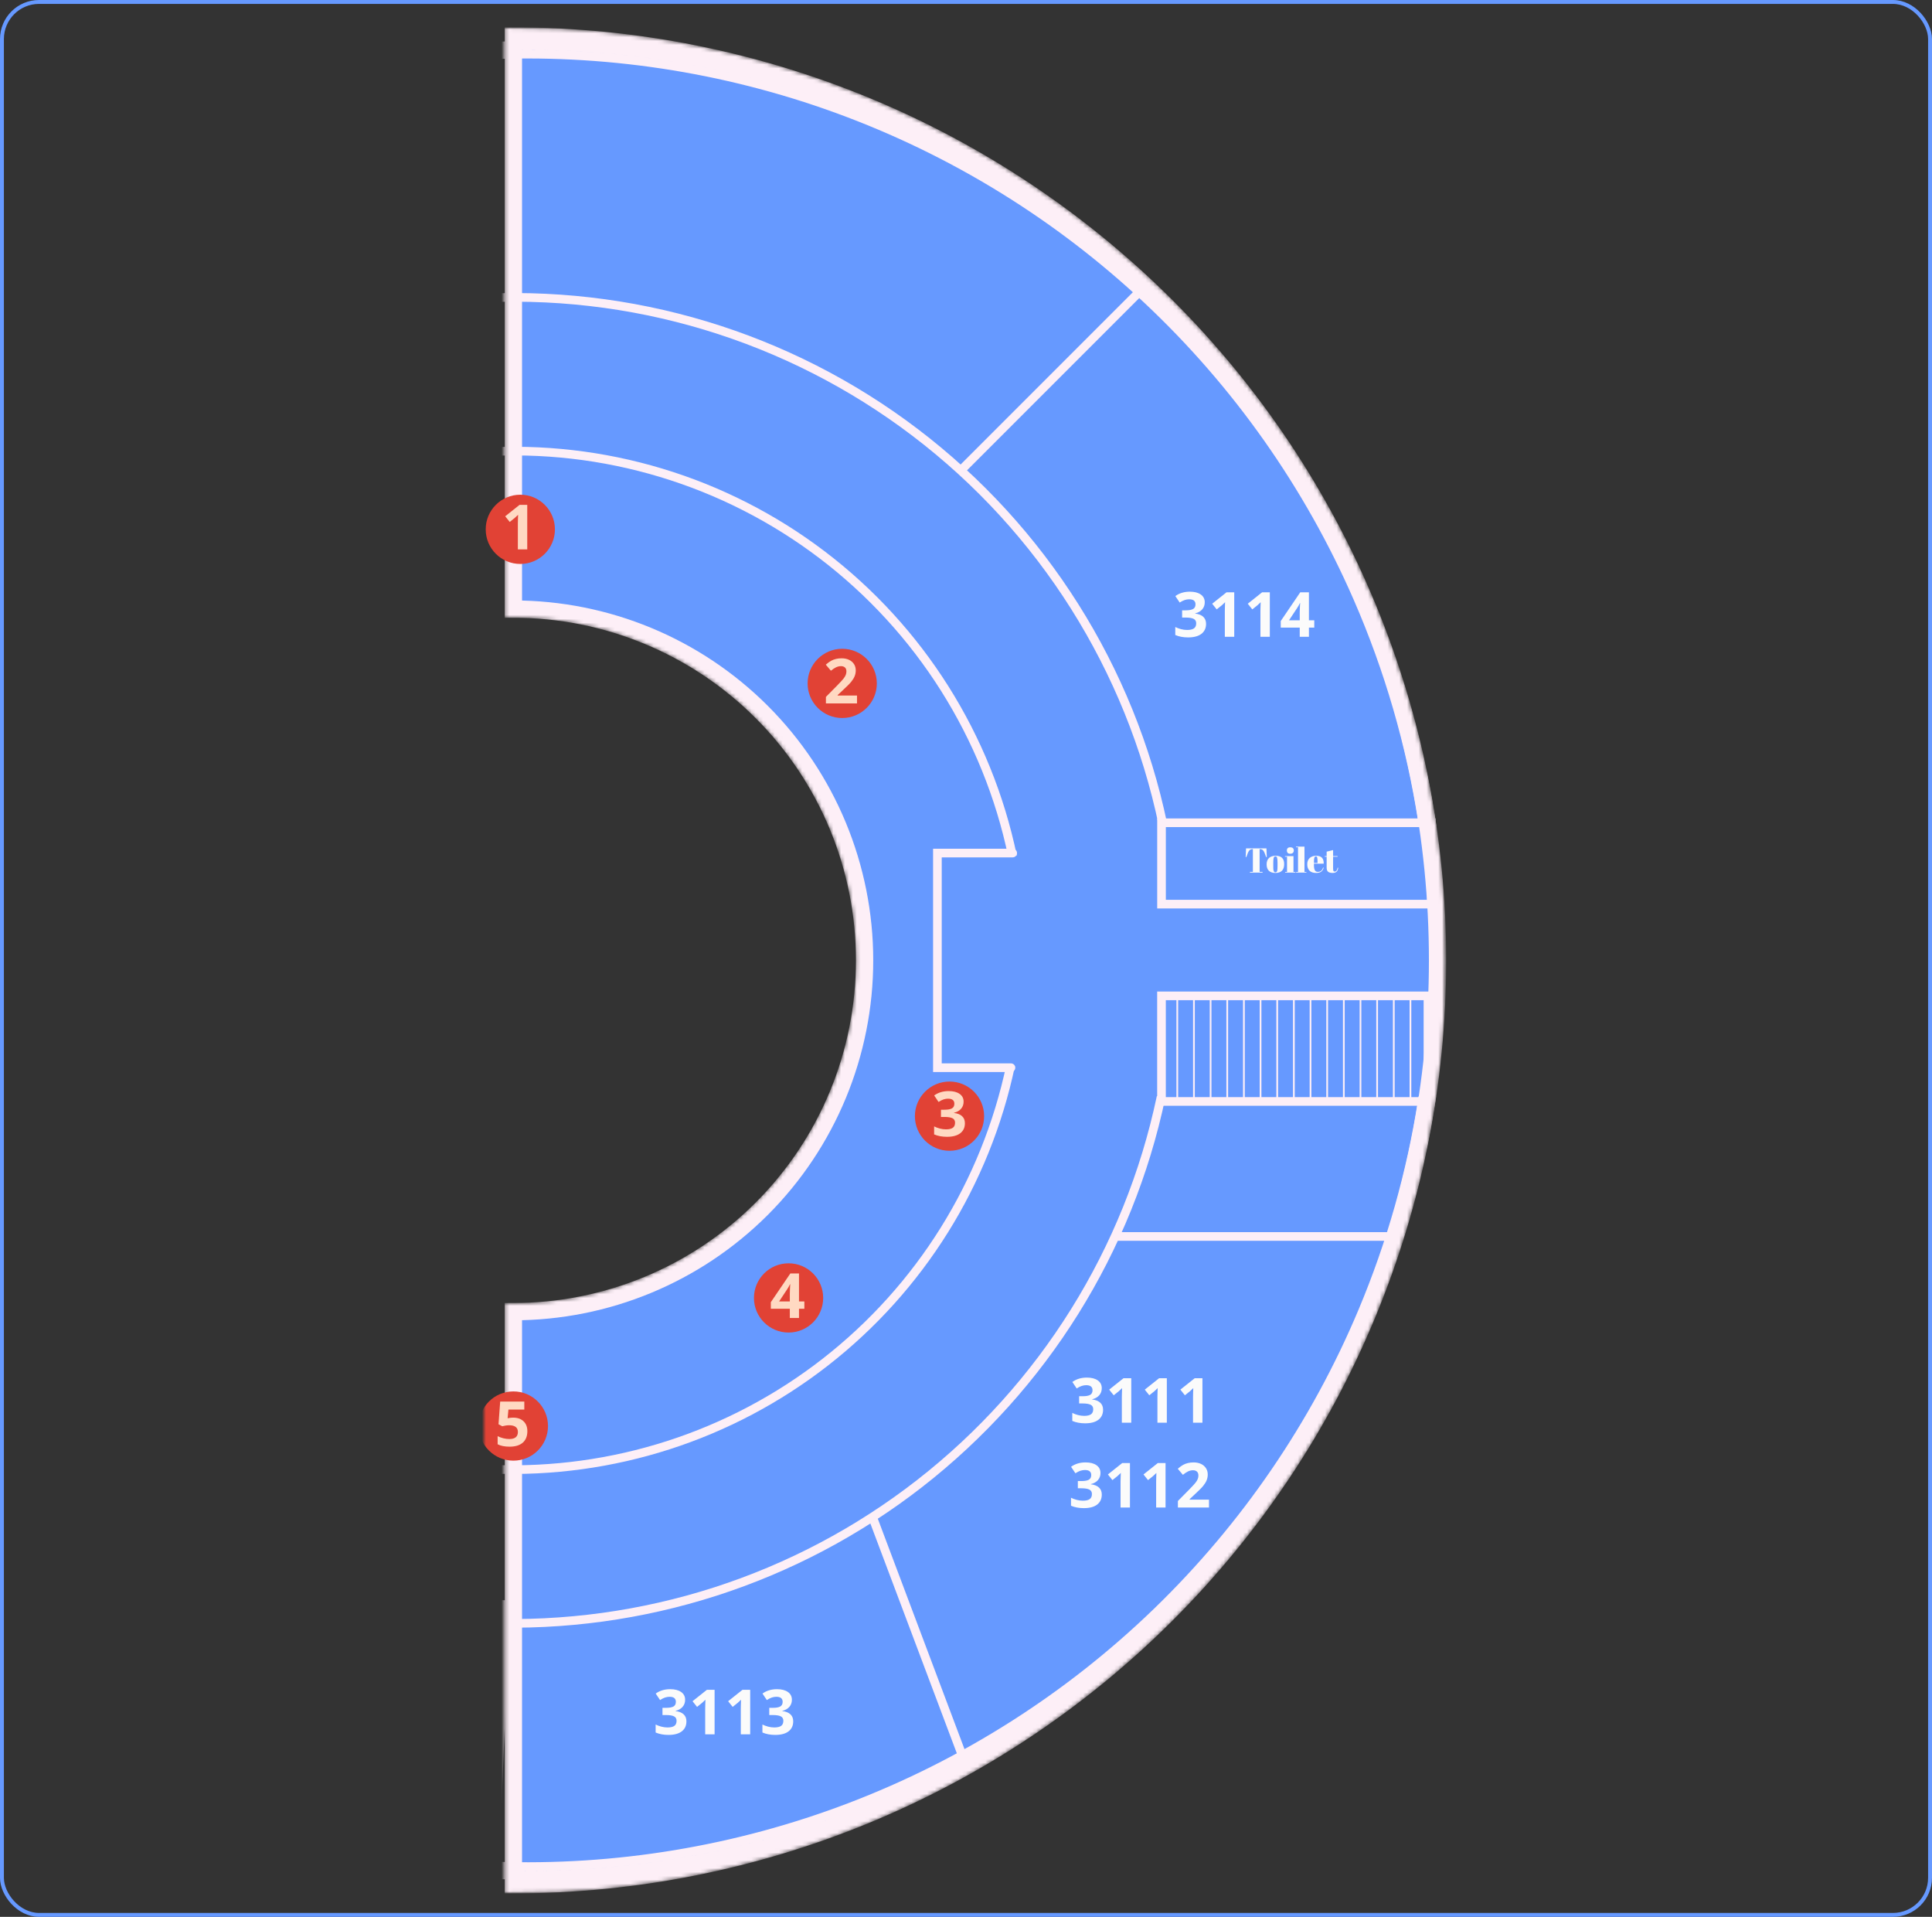 <svg width="495" height="491" viewBox="0 0 495 491" fill="none" xmlns="http://www.w3.org/2000/svg">
<rect x="0" y="0" width="495" height="491" fill="#333333" stroke="none"/>
<rect x="0.5" y="0.5" width="494" height="490" rx="9.5" stroke="#6699FF"/>
<mask id="mask0" mask-type="alpha" maskUnits="userSpaceOnUse" x="124" y="7" width="247" height="478">
<rect x="124" y="7" width="246.538" height="478" fill="#C4C4C4"/>
</mask>
<g mask="url(#mask0)">
<mask id="mask1" mask-type="alpha" maskUnits="userSpaceOnUse" x="129" y="6" width="242" height="479">
<path d="M131.537 9.216C194.336 9.216 254.563 34.163 298.968 78.569C343.374 122.974 368.32 183.201 368.32 245.999C368.32 308.798 343.374 369.025 298.968 413.43C254.563 457.836 194.336 482.782 131.537 482.782L131.537 335.977C155.401 335.977 178.287 326.497 195.161 309.623C212.035 292.749 221.515 269.863 221.515 245.999C221.515 222.136 212.035 199.25 195.161 182.376C178.287 165.502 155.401 156.022 131.537 156.022L131.537 9.216Z" fill="#66CCFF" stroke="#FDEFF7" stroke-width="4.434"/>
</mask>
<g mask="url(#mask1)">
<path d="M131.537 9.216C194.336 9.216 254.563 34.163 298.968 78.569C343.374 122.974 368.32 183.201 368.32 245.999C368.32 308.798 343.374 369.025 298.968 413.43C254.563 457.836 194.336 482.782 131.537 482.782L131.537 335.977C155.401 335.977 178.287 326.497 195.161 309.623C212.035 292.749 221.515 269.863 221.515 245.999C221.515 222.136 212.035 199.25 195.161 182.376C178.287 165.502 155.401 156.022 131.537 156.022L131.537 9.216Z" fill="#6699FF" stroke="#FDEFF7" stroke-width="4.434"/>
<path d="M126.754 477.978L125.647 477.933L125.602 479.046L126.715 479.086L126.754 477.978ZM217.725 462.919L218.12 463.955L217.725 462.919ZM129.479 411.016L130.587 411.061L130.632 409.953L129.524 409.908L129.479 411.016ZM127.264 410.926L127.309 409.818L126.202 409.773L126.156 410.881L127.264 410.926ZM124.494 478.998L125.602 479.043V479.043L124.494 478.998ZM124.449 480.106L123.341 480.06L123.296 481.168L124.404 481.213L124.449 480.106ZM125.557 480.151L125.602 479.043L125.557 480.151ZM218.514 464.99L218.909 466.026L218.514 464.99ZM297.995 414.456L297.225 413.659L297.995 414.456ZM351.161 336.711L352.183 337.14L351.161 336.711ZM366.66 281.917L367.756 282.087L367.954 280.808H366.66V281.917ZM364.416 281.917V280.808H363.468L363.321 281.745L364.416 281.917ZM349.116 335.852L350.139 336.282L349.116 335.852ZM296.454 412.862L297.225 413.659L296.454 412.862ZM364.485 210.527L363.39 210.696L363.535 211.636H364.485V210.527ZM366.729 210.527V211.636H368.02L367.824 210.359L366.729 210.527ZM349.832 152.187L348.816 152.631L349.832 152.187ZM295.552 75.215L294.793 76.023L295.552 75.215ZM122.185 12.011L122.246 13.118H122.246L122.185 12.011ZM121.078 12.072L121.017 10.966L119.91 11.027L119.971 12.133L121.078 12.072ZM121.139 13.179L120.032 13.24L121.139 13.179ZM124.889 81.204L123.782 81.266L123.843 82.372L124.95 82.311L124.889 81.204ZM127.103 81.082L127.164 82.189L128.271 82.128L128.21 81.021L127.103 81.082ZM123.414 14.167L123.358 13.06L122.246 13.116L122.307 14.228L123.414 14.167ZM214.592 27.914L214.971 26.872L214.592 27.914ZM294.034 76.831L293.274 77.639L294.034 76.831ZM347.8 153.074L346.784 153.518L347.8 153.074ZM126.715 479.086C157.884 480.205 188.966 475.061 218.12 463.955L217.33 461.883C188.454 472.884 157.668 477.979 126.794 476.87L126.715 479.086ZM128.372 410.971L125.647 477.933L127.862 478.023L130.587 411.061L128.372 410.971ZM127.219 412.033L129.434 412.124L129.524 409.908L127.309 409.818L127.219 412.033ZM125.602 479.043L128.372 410.971L126.156 410.881L123.386 478.953L125.602 479.043ZM125.557 480.151L125.602 479.043L123.386 478.953L123.341 480.06L125.557 480.151ZM125.602 479.043L124.494 478.998L124.404 481.213L125.512 481.258L125.602 479.043ZM218.12 463.955C188.619 475.193 157.144 480.327 125.602 479.043L125.512 481.258C157.354 482.554 189.128 477.372 218.909 466.026L218.12 463.955ZM297.225 413.659C274.532 435.605 247.62 452.716 218.12 463.955L218.909 466.026C248.69 454.681 275.857 437.407 298.766 415.253L297.225 413.659ZM350.139 336.282C337.919 365.389 319.917 391.713 297.225 413.659L298.766 415.253C321.674 393.099 339.847 366.524 352.183 337.14L350.139 336.282ZM365.565 281.747C362.666 300.439 357.496 318.755 350.139 336.282L352.183 337.14C359.611 319.446 364.829 300.956 367.756 282.087L365.565 281.747ZM366.66 280.808H364.416V283.025H366.66V280.808ZM350.139 336.282C357.452 318.862 362.603 300.662 365.512 282.088L363.321 281.745C360.44 300.142 355.338 318.169 348.094 335.423L350.139 336.282ZM297.225 413.659C319.917 391.713 337.919 365.389 350.139 336.282L348.094 335.423C335.991 364.254 318.16 390.328 295.683 412.066L297.225 413.659ZM218.12 463.955C247.62 452.716 274.532 435.605 297.225 413.659L295.683 412.066C273.206 433.803 246.55 450.751 217.33 461.883L218.12 463.955ZM364.485 211.636H366.729V209.419H364.485V211.636ZM348.816 152.631C356.936 171.218 362.577 190.739 365.633 210.695L367.824 210.359C364.739 190.214 359.044 170.507 350.847 151.743L348.816 152.631ZM294.793 76.023C317.799 97.64 336.178 123.702 348.816 152.631L350.847 151.743C338.09 122.539 319.536 96.229 296.311 74.407L294.793 76.023ZM214.971 26.872C244.63 37.685 271.786 54.406 294.793 76.023L296.311 74.407C273.085 52.585 245.672 35.705 215.731 24.79L214.971 26.872ZM122.246 13.118C153.767 11.38 185.312 16.06 214.971 26.872L215.731 24.79C185.79 13.874 153.944 9.15 122.124 10.905L122.246 13.118ZM121.139 13.179L122.246 13.118L122.124 10.905L121.017 10.966L121.139 13.179ZM122.246 13.118L122.185 12.011L119.971 12.133L120.032 13.24L122.246 13.118ZM125.996 81.143L122.246 13.118L120.032 13.24L123.782 81.266L125.996 81.143ZM127.042 79.976L124.828 80.098L124.95 82.311L127.164 82.189L127.042 79.976ZM122.307 14.228L125.996 81.143L128.21 81.021L124.521 14.106L122.307 14.228ZM214.971 26.872C185.661 16.187 154.508 11.492 123.358 13.06L123.469 15.274C154.324 13.721 185.18 18.372 214.212 28.955L214.971 26.872ZM294.793 76.023C271.786 54.406 244.63 37.685 214.971 26.872L214.212 28.955C243.589 39.665 270.487 56.228 293.274 77.639L294.793 76.023ZM348.816 152.631C336.178 123.702 317.799 97.64 294.793 76.023L293.274 77.639C316.062 99.05 334.267 124.864 346.784 153.518L348.816 152.631ZM365.581 210.358C362.513 190.52 356.89 171.113 348.816 152.631L346.784 153.518C354.781 171.825 360.351 191.047 363.39 210.696L365.581 210.358Z" fill="#FDEFF7"/>
<path d="M297.477 280.985C289.211 320.248 267.31 355.317 235.657 379.974C204.004 404.632 164.643 417.286 124.551 415.693L126.114 376.345C156.909 377.568 187.144 367.848 211.457 348.908C235.771 329.968 252.593 303.031 258.942 272.873" stroke="#FDEFF7" stroke-width="2.217"/>
<path d="M297.975 211.271C289.61 171.231 267.075 135.555 234.511 110.801C201.947 86.046 161.543 73.877 120.724 76.529L123.278 115.825C154.631 113.788 185.667 123.136 210.68 142.15C235.693 161.165 253.003 188.568 259.428 219.324" stroke="#FDEFF7" stroke-width="2.217"/>
<path fill-rule="evenodd" clip-rule="evenodd" d="M366.969 283.246H365.86H297.588H296.48V282.138V255.09V253.981H297.588H365.86H366.969V255.09V282.138V283.246ZM364.752 281.029V256.198H361.593V281.029H364.752ZM357.326 256.198H361.15V281.029H357.326V256.198ZM356.882 256.198H353.059V281.029H356.882V256.198ZM348.792 256.198H352.615V281.029H348.792V256.198ZM348.349 256.198H344.525V281.029H348.349L348.349 256.198ZM344.082 256.198H340.258V281.029H344.082L344.082 256.198ZM335.991 256.198H339.815V281.029H335.991V256.198ZM331.724 256.198H335.547L335.547 281.029H331.724V256.198ZM331.281 256.198H327.457V281.029H331.281V256.198ZM327.014 256.198H323.19V281.029H327.014V256.198ZM318.923 256.198H322.747V281.029H318.923V256.198ZM314.656 256.198H318.479V281.029H314.656V256.198ZM314.212 256.198H310.389V281.029H314.212V256.198ZM309.946 256.198H306.122V281.029H309.946V256.198ZM301.855 256.198H305.679V281.029H301.855V256.198ZM298.697 256.198H301.412V281.029H298.697V256.198Z" fill="#FDEFF7"/>
<rect x="366.768" y="231.588" width="69.172" height="20.84" transform="rotate(-180 366.768 231.588)" stroke="#FDEFF7" stroke-width="2.217"/>
<path d="M285.179 316.724H356.791M223.545 388.557L246.824 450.413" stroke="#FDEFF7" stroke-width="2.217"/>
<path d="M240.174 218.508V217.399H239.065V218.508H240.174ZM240.174 273.491H239.065V274.6H240.174V273.491ZM259.462 219.616C260.075 219.616 260.571 219.12 260.571 218.508C260.571 217.896 260.075 217.399 259.462 217.399V219.616ZM259.019 274.6C259.631 274.6 260.127 274.103 260.127 273.491C260.127 272.879 259.631 272.383 259.019 272.383V274.6ZM241.282 273.491V218.508H239.065V273.491H241.282ZM240.174 219.616H259.462V217.399H240.174V219.616ZM259.019 272.383H240.174V274.6H259.019V272.383Z" fill="#FDEFF7"/>
<path d="M245.938 120.735L293.383 73.29" stroke="#FDEFF7" stroke-width="2.217"/>
</g>
<circle cx="133.31" cy="135.589" r="8.868" fill="#E14235"/>
<path d="M135.087 140.721H132.679V134.127L132.702 133.043L132.741 131.859C132.341 132.259 132.063 132.521 131.907 132.646L130.598 133.698L129.436 132.248L133.107 129.326H135.087V140.721Z" fill="#FFD9C2"/>
<circle cx="215.786" cy="175.054" r="8.868" fill="#E14235"/>
<path d="M219.575 180.185H211.609V178.509L214.469 175.617C215.316 174.749 215.87 174.149 216.129 173.816C216.389 173.479 216.576 173.167 216.691 172.881C216.805 172.595 216.862 172.299 216.862 171.993C216.862 171.535 216.735 171.195 216.48 170.972C216.231 170.748 215.896 170.636 215.475 170.636C215.033 170.636 214.604 170.738 214.189 170.94C213.773 171.143 213.339 171.431 212.887 171.806L211.578 170.254C212.139 169.776 212.604 169.439 212.973 169.241C213.342 169.044 213.744 168.893 214.181 168.789C214.617 168.68 215.106 168.625 215.646 168.625C216.358 168.625 216.987 168.755 217.532 169.015C218.078 169.275 218.502 169.639 218.803 170.106C219.104 170.574 219.255 171.109 219.255 171.712C219.255 172.237 219.161 172.73 218.974 173.193C218.793 173.65 218.507 174.12 218.117 174.604C217.733 175.087 217.052 175.775 216.075 176.669L214.61 178.049V178.158H219.575V180.185Z" fill="#FFD9C2"/>
<circle cx="243.276" cy="285.907" r="8.868" fill="#E14235"/>
<path d="M246.886 282.192C246.886 282.904 246.671 283.509 246.239 284.008C245.808 284.507 245.203 284.849 244.423 285.037V285.083C245.343 285.198 246.039 285.478 246.512 285.925C246.985 286.367 247.221 286.964 247.221 287.718C247.221 288.814 246.824 289.669 246.029 290.282C245.234 290.89 244.098 291.194 242.623 291.194C241.386 291.194 240.29 290.989 239.333 290.578V288.528C239.775 288.752 240.261 288.934 240.791 289.074C241.321 289.214 241.846 289.285 242.365 289.285C243.16 289.285 243.748 289.149 244.127 288.879C244.506 288.609 244.696 288.175 244.696 287.578C244.696 287.042 244.478 286.663 244.041 286.44C243.605 286.216 242.908 286.104 241.952 286.104H241.087V284.257H241.968C242.851 284.257 243.496 284.143 243.901 283.914C244.311 283.68 244.517 283.283 244.517 282.722C244.517 281.859 243.976 281.428 242.895 281.428C242.521 281.428 242.139 281.49 241.75 281.615C241.365 281.74 240.936 281.955 240.464 282.262L239.349 280.602C240.388 279.853 241.628 279.479 243.067 279.479C244.246 279.479 245.177 279.718 245.857 280.196C246.543 280.674 246.886 281.339 246.886 282.192Z" fill="#FFD9C2"/>
<circle cx="202.04" cy="332.465" r="8.868" fill="#E14235"/>
<path d="M206.086 335.235H204.714V337.597H202.36V335.235H197.496V333.559L202.492 326.201H204.714V333.364H206.086V335.235ZM202.36 333.364V331.431C202.36 331.109 202.373 330.642 202.399 330.028C202.425 329.415 202.446 329.059 202.461 328.961H202.399C202.207 329.387 201.975 329.802 201.705 330.208L199.616 333.364H202.36Z" fill="#FFD9C2"/>
<circle cx="131.536" cy="365.279" r="8.868" fill="#E14235"/>
<path d="M131.505 363.13C132.607 363.13 133.483 363.439 134.132 364.057C134.787 364.675 135.114 365.522 135.114 366.598C135.114 367.871 134.722 368.851 133.937 369.537C133.153 370.222 132.03 370.565 130.57 370.565C129.302 370.565 128.278 370.36 127.499 369.95V367.869C127.91 368.087 128.388 368.266 128.933 368.406C129.479 368.541 129.996 368.609 130.484 368.609C131.955 368.609 132.69 368.006 132.69 366.801C132.69 365.652 131.929 365.078 130.406 365.078C130.131 365.078 129.827 365.107 129.494 365.164C129.162 365.216 128.892 365.273 128.684 365.335L127.725 364.821L128.154 359.014H134.335V361.056H130.266L130.056 363.293L130.328 363.239C130.645 363.166 131.038 363.13 131.505 363.13Z" fill="#FFD9C2"/>
<path d="M324.478 217.31L324.567 219.535H324.399C324.138 218.749 323.908 218.214 323.707 217.93C323.506 217.641 323.216 217.496 322.838 217.496H322.731V223.331H323.485V223.517H320.248V223.331H321.002V217.496H320.887C320.508 217.496 320.216 217.647 320.009 217.948C319.802 218.244 319.574 218.773 319.326 219.535H319.157L319.246 217.31H324.478ZM327.317 221.77V221.016C327.317 220.443 327.284 220.026 327.219 219.766C327.16 219.5 327.018 219.367 326.793 219.367C326.663 219.367 326.557 219.405 326.474 219.482C326.397 219.553 326.341 219.674 326.306 219.846C326.252 220.112 326.226 220.517 326.226 221.061V221.753C326.226 222.397 326.244 222.784 326.279 222.914C326.32 223.044 326.362 223.151 326.403 223.234C326.468 223.375 326.595 223.446 326.785 223.446C327.015 223.446 327.166 223.313 327.237 223.047C327.29 222.858 327.317 222.432 327.317 221.77ZM326.767 223.606C326.028 223.606 325.469 223.417 325.091 223.038C324.712 222.66 324.523 222.119 324.523 221.416C324.523 220.706 324.724 220.162 325.126 219.784C325.534 219.399 326.105 219.207 326.838 219.207C327.571 219.207 328.118 219.385 328.478 219.739C328.839 220.088 329.019 220.623 329.019 221.345C329.019 222.852 328.268 223.606 326.767 223.606ZM330.571 218.684C330.258 218.684 330.033 218.604 329.897 218.445C329.767 218.285 329.702 218.087 329.702 217.851C329.702 217.614 329.773 217.419 329.915 217.265C330.063 217.111 330.284 217.035 330.58 217.035C330.875 217.035 331.1 217.106 331.254 217.247C331.408 217.383 331.484 217.582 331.484 217.842C331.484 218.096 331.411 218.3 331.263 218.454C331.115 218.607 330.884 218.684 330.571 218.684ZM329.232 219.296H331.405V223.358H331.901V223.517H329.267V223.358H329.755V219.456H329.232V219.296ZM332.047 216.866H334.219V223.358H334.716V223.517H332.082V223.358H332.57V217.026H332.047V216.866ZM337.22 223.606C336.458 223.606 335.884 223.411 335.5 223.021C335.121 222.625 334.932 222.078 334.932 221.38C334.932 220.677 335.145 220.139 335.571 219.766C336.002 219.394 336.549 219.207 337.211 219.207C338.554 219.207 339.198 219.881 339.145 221.229H336.644V221.575C336.644 222.155 336.718 222.592 336.866 222.888C337.013 223.183 337.271 223.331 337.637 223.331C338.323 223.331 338.772 222.965 338.985 222.231L339.145 222.258C339.032 222.684 338.828 223.015 338.533 223.251C338.243 223.488 337.806 223.606 337.22 223.606ZM336.653 221.052H337.566V220.617C337.566 220.139 337.537 219.813 337.478 219.642C337.424 219.465 337.312 219.376 337.141 219.376C336.975 219.376 336.851 219.47 336.768 219.66C336.691 219.843 336.653 220.162 336.653 220.617V221.052ZM339.904 222.249V219.456H339.416V219.296H339.904V218.152L341.554 217.744V219.296H342.706V219.456H341.554V222.444C341.554 222.722 341.58 222.926 341.633 223.056C341.693 223.186 341.811 223.251 341.988 223.251C342.165 223.251 342.319 223.163 342.449 222.985C342.585 222.808 342.674 222.565 342.715 222.258L342.866 222.276C342.819 222.684 342.689 223.009 342.476 223.251C342.263 223.488 341.911 223.606 341.421 223.606C340.93 223.606 340.554 223.508 340.294 223.313C340.034 223.118 339.904 222.764 339.904 222.249Z" fill="#FBFBFB"/>
<path d="M308.672 154.272C308.672 154.984 308.456 155.589 308.025 156.088C307.594 156.587 306.988 156.93 306.209 157.117V157.163C307.129 157.278 307.825 157.558 308.298 158.005C308.771 158.447 309.007 159.044 309.007 159.798C309.007 160.894 308.61 161.749 307.814 162.362C307.019 162.97 305.884 163.274 304.408 163.274C303.172 163.274 302.075 163.069 301.119 162.658V160.609C301.561 160.832 302.047 161.014 302.577 161.154C303.107 161.294 303.631 161.365 304.151 161.365C304.946 161.365 305.533 161.23 305.913 160.959C306.292 160.689 306.482 160.255 306.482 159.658C306.482 159.122 306.263 158.743 305.827 158.52C305.39 158.296 304.694 158.185 303.738 158.185H302.873V156.337H303.754C304.637 156.337 305.281 156.223 305.687 155.994C306.097 155.76 306.302 155.363 306.302 154.802C306.302 153.939 305.762 153.508 304.681 153.508C304.307 153.508 303.925 153.57 303.535 153.695C303.151 153.82 302.722 154.035 302.249 154.342L301.135 152.682C302.174 151.933 303.413 151.559 304.853 151.559C306.032 151.559 306.962 151.798 307.643 152.276C308.329 152.754 308.672 153.42 308.672 154.272ZM316.225 163.118H313.816V156.524L313.84 155.441L313.879 154.256C313.478 154.656 313.2 154.919 313.045 155.043L311.735 156.096L310.574 154.646L314.245 151.723H316.225V163.118ZM325.344 163.118H322.936V156.524L322.959 155.441L322.998 154.256C322.598 154.656 322.32 154.919 322.164 155.043L320.854 156.096L319.693 154.646L323.364 151.723H325.344V163.118ZM336.732 160.757H335.36V163.118H333.006V160.757H328.142V159.081L333.138 151.723H335.36V158.886H336.732V160.757ZM333.006 158.886V156.953C333.006 156.631 333.019 156.163 333.045 155.55C333.071 154.937 333.092 154.581 333.107 154.482H333.045C332.853 154.908 332.621 155.324 332.351 155.729L330.262 158.886H333.006Z" fill="#FBFBFB"/>
<path d="M175.535 435.396C175.535 436.108 175.32 436.713 174.888 437.212C174.457 437.711 173.852 438.054 173.072 438.241V438.288C173.992 438.402 174.688 438.683 175.161 439.13C175.634 439.571 175.87 440.169 175.87 440.922C175.87 442.019 175.473 442.874 174.678 443.487C173.883 444.095 172.747 444.399 171.272 444.399C170.035 444.399 168.939 444.193 167.982 443.783V441.733C168.424 441.956 168.91 442.138 169.44 442.279C169.97 442.419 170.495 442.489 171.014 442.489C171.809 442.489 172.397 442.354 172.776 442.084C173.155 441.814 173.345 441.38 173.345 440.782C173.345 440.247 173.127 439.868 172.69 439.644C172.254 439.421 171.557 439.309 170.601 439.309H169.736V437.462H170.617C171.5 437.462 172.145 437.347 172.55 437.119C172.96 436.885 173.166 436.487 173.166 435.926C173.166 435.064 172.625 434.632 171.544 434.632C171.17 434.632 170.788 434.695 170.399 434.819C170.014 434.944 169.585 435.16 169.113 435.466L167.998 433.806C169.037 433.058 170.277 432.684 171.716 432.684C172.895 432.684 173.826 432.923 174.506 433.401C175.192 433.879 175.535 434.544 175.535 435.396ZM183.088 444.243H180.679V437.649L180.703 436.565L180.742 435.381C180.342 435.781 180.064 436.043 179.908 436.168L178.598 437.22L177.437 435.77L181.108 432.847H183.088V444.243ZM192.207 444.243H189.799V437.649L189.822 436.565L189.861 435.381C189.461 435.781 189.183 436.043 189.027 436.168L187.718 437.22L186.556 435.77L190.228 432.847H192.207V444.243ZM202.893 435.396C202.893 436.108 202.678 436.713 202.246 437.212C201.815 437.711 201.21 438.054 200.43 438.241V438.288C201.35 438.402 202.046 438.683 202.519 439.13C202.992 439.571 203.229 440.169 203.229 440.922C203.229 442.019 202.831 442.874 202.036 443.487C201.241 444.095 200.106 444.399 198.63 444.399C197.393 444.399 196.297 444.193 195.341 443.783V441.733C195.782 441.956 196.268 442.138 196.798 442.279C197.328 442.419 197.853 442.489 198.373 442.489C199.168 442.489 199.755 442.354 200.134 442.084C200.514 441.814 200.703 441.38 200.703 440.782C200.703 440.247 200.485 439.868 200.048 439.644C199.612 439.421 198.916 439.309 197.96 439.309H197.094V437.462H197.975C198.859 437.462 199.503 437.347 199.908 437.119C200.319 436.885 200.524 436.487 200.524 435.926C200.524 435.064 199.984 434.632 198.903 434.632C198.529 434.632 198.147 434.695 197.757 434.819C197.372 434.944 196.944 435.16 196.471 435.466L195.356 433.806C196.396 433.058 197.635 432.684 199.074 432.684C200.254 432.684 201.184 432.923 201.865 433.401C202.55 433.879 202.893 434.544 202.893 435.396Z" fill="#FBFBFB"/>
<path d="M282.285 355.581C282.285 356.293 282.07 356.899 281.638 357.397C281.207 357.896 280.602 358.239 279.822 358.426V358.473C280.742 358.587 281.438 358.868 281.911 359.315C282.384 359.757 282.62 360.354 282.62 361.108C282.62 362.204 282.223 363.059 281.428 363.672C280.633 364.28 279.497 364.584 278.022 364.584C276.785 364.584 275.689 364.379 274.732 363.968V361.918C275.174 362.142 275.66 362.323 276.19 362.464C276.72 362.604 277.245 362.674 277.764 362.674C278.559 362.674 279.147 362.539 279.526 362.269C279.905 361.999 280.095 361.565 280.095 360.967C280.095 360.432 279.877 360.053 279.44 359.829C279.004 359.606 278.307 359.494 277.351 359.494H276.486V357.647H277.367C278.25 357.647 278.895 357.533 279.3 357.304C279.71 357.07 279.916 356.673 279.916 356.111C279.916 355.249 279.375 354.817 278.294 354.817C277.92 354.817 277.538 354.88 277.149 355.005C276.764 355.129 276.335 355.345 275.863 355.651L274.748 353.991C275.787 353.243 277.027 352.869 278.466 352.869C279.645 352.869 280.576 353.108 281.256 353.586C281.942 354.064 282.285 354.729 282.285 355.581ZM289.838 364.428H287.429V357.834L287.453 356.75L287.492 355.566C287.092 355.966 286.814 356.228 286.658 356.353L285.348 357.405L284.187 355.955L287.858 353.033H289.838V364.428ZM298.957 364.428H296.549V357.834L296.572 356.75L296.611 355.566C296.211 355.966 295.933 356.228 295.777 356.353L294.468 357.405L293.306 355.955L296.978 353.033H298.957V364.428ZM308.077 364.428H305.668V357.834L305.692 356.75L305.731 355.566C305.331 355.966 305.053 356.228 304.897 356.353L303.587 357.405L302.426 355.955L306.097 353.033H308.077V364.428Z" fill="#FBFBFB"/>
<path d="M281.955 377.308C281.955 378.02 281.739 378.625 281.308 379.124C280.877 379.623 280.271 379.966 279.492 380.153V380.2C280.412 380.314 281.108 380.595 281.581 381.042C282.054 381.483 282.29 382.081 282.29 382.834C282.29 383.931 281.893 384.786 281.098 385.399C280.303 386.007 279.167 386.311 277.692 386.311C276.455 386.311 275.358 386.105 274.402 385.695V383.645C274.844 383.868 275.33 384.05 275.86 384.191C276.39 384.331 276.915 384.401 277.434 384.401C278.229 384.401 278.817 384.266 279.196 383.996C279.575 383.726 279.765 383.292 279.765 382.694C279.765 382.159 279.547 381.78 279.11 381.556C278.674 381.333 277.977 381.221 277.021 381.221H276.156V379.374H277.037C277.92 379.374 278.565 379.259 278.97 379.031C279.38 378.797 279.586 378.399 279.586 377.838C279.586 376.976 279.045 376.544 277.964 376.544C277.59 376.544 277.208 376.607 276.819 376.731C276.434 376.856 276.005 377.072 275.532 377.378L274.418 375.718C275.457 374.97 276.696 374.596 278.136 374.596C279.315 374.596 280.245 374.835 280.926 375.313C281.612 375.791 281.955 376.456 281.955 377.308ZM289.508 386.155H287.099V379.561L287.123 378.477L287.162 377.293C286.762 377.693 286.484 377.955 286.328 378.08L285.018 379.132L283.857 377.682L287.528 374.759H289.508V386.155ZM298.627 386.155H296.219V379.561L296.242 378.477L296.281 377.293C295.881 377.693 295.603 377.955 295.447 378.08L294.138 379.132L292.976 377.682L296.647 374.759H298.627V386.155ZM309.758 386.155H301.792V384.479L304.652 381.587C305.499 380.72 306.053 380.119 306.313 379.787C306.572 379.449 306.759 379.137 306.874 378.851C306.988 378.566 307.045 378.269 307.045 377.963C307.045 377.506 306.918 377.165 306.663 376.942C306.414 376.718 306.079 376.607 305.658 376.607C305.216 376.607 304.787 376.708 304.372 376.911C303.956 377.113 303.522 377.402 303.07 377.776L301.761 376.225C302.322 375.747 302.787 375.409 303.156 375.212C303.525 375.014 303.927 374.863 304.364 374.759C304.8 374.65 305.289 374.596 305.829 374.596C306.541 374.596 307.17 374.726 307.715 374.985C308.261 375.245 308.685 375.609 308.986 376.077C309.287 376.544 309.438 377.08 309.438 377.682C309.438 378.207 309.345 378.701 309.157 379.163C308.976 379.621 308.69 380.091 308.3 380.574C307.916 381.057 307.235 381.746 306.258 382.64L304.793 384.019V384.128H309.758V386.155Z" fill="#FBFBFB"/>
</g>
</svg>
